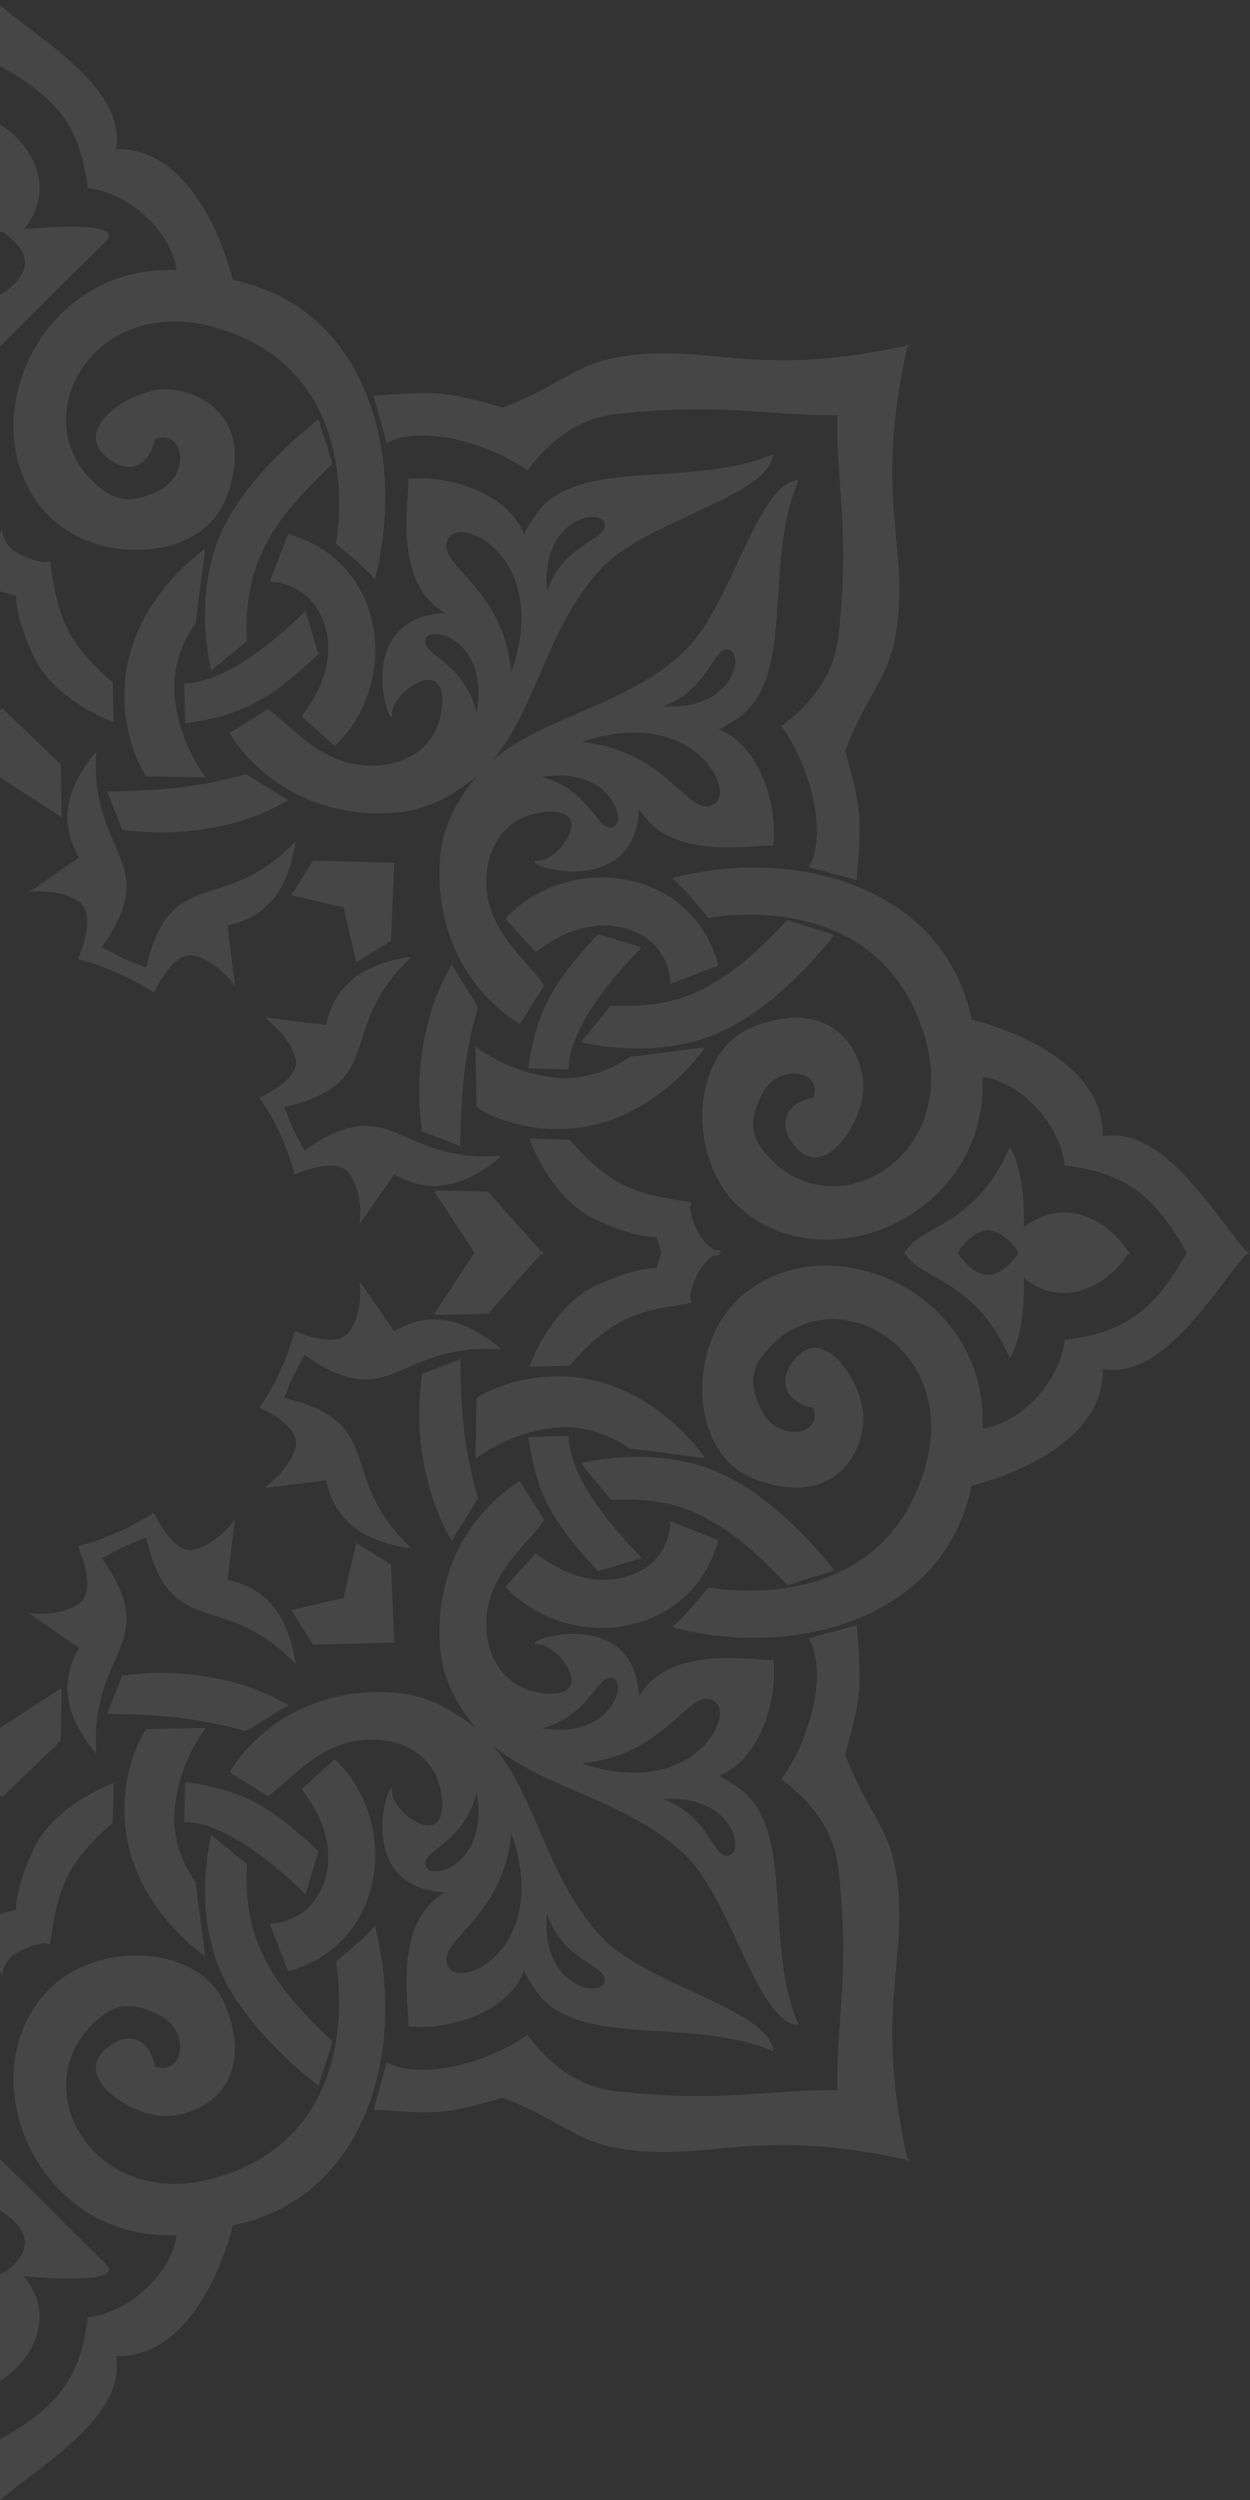 <svg width="120" height="240" viewBox="0 0 120 240" fill="none" xmlns="http://www.w3.org/2000/svg"><rect x="0" y="0" width="120" height="240" fill="#333333" stroke="none"/><g opacity=".1" fill-rule="evenodd" clip-rule="evenodd" fill="#F6F7FB"><path d="M120 120.104h-5.927l-.104.104c-2.808 4.879-5.303 7.681-11.751 8.408-.415 3.839-4.052 7.99-7.898 8.512a16 16 0 0 0 .013-.693c.046-13.129-15.96-19.409-23.83-11.348-2.043 2.131-3.09 5.256-3.08 8.265-.015 3.77 1.627 7.379 5.055 8.655 7.383 2.803 10.399-2.283 10.399-5.916v-.104c0-3.218-4.16-9.759-7.071-4.776-.286.485-.414.961-.403 1.406-.03 1.224.982 2.229 2.69 2.539q.123.384.13.71c-.058 2.144-3.71 2.221-5.017-.295-.601-1.155-.894-2.125-.905-2.993.013-1.036.435-1.928 1.217-2.82 5.497-6.584 15.835-2.051 15.873 7.212a14.2 14.2 0 0 1-.587 3.895c-4.263 14.845-20.797 11.523-20.797 11.523s-2.496 3.114-3.432 3.737l.106.028-.106.076c11.335 3.01 25.997-.519 28.7-13.599 0 0 12.636-2.871 12.585-11.061l-.001-.092-.001-.058c4.65.844 8.613-4.352 11.777-8.499.727-.954 1.412-1.851 2.053-2.608zm-22.149 0h10.607a9 9 0 0 1-.254.402c-2.057 3.075-6.168 5.134-9.928 2.18.038.946.12 5.118-1.257 7.591l-.022-.053-.082.157c-2.018-4.874-5.137-6.656-7.391-7.944-1.347-.77-2.385-1.363-2.696-2.333h4.992c.312.52 1.56 2.284 3.015 2.284s2.808-1.764 3.016-2.284m-28.492 0h-.38l.172-.104h-5.615v.104l-.52 1.661s-1.872-.208-6.032 1.765c-4.159 2.076-6.135 7.578-6.135 7.578l.04-.001-.04.104 3.848-.103s2.495-3.115 5.199-4.36c2.064-.997 4.213-1.313 5.438-1.493.688-.102 1.084-.16 1.01-.272q-.013-.016-.023-.033.049-.032.022-.071c-.057-.076-.086-.193-.091-.341.022-.687.462-1.887 1.027-2.773.624-.934 1.664-1.557 2.08-1.661m-23.71 0h6.552l-.028.031-.004.005c-.447.498-5.37 5.985-5.271 5.985l-5.096.104.07-.108-.173.004zm32.029 37.267.056-.015q-.054-.09-.056-.089l4.575-1.246v.104l.039.454c.132 1.904.224 3.228.221 4.38.005 2.219-.33 3.763-1.387 7.459.884 2.314 1.789 3.945 2.583 5.377.975 1.759 1.784 3.217 2.184 5.271.329 1.704.442 3.245.439 4.739.003 1.688-.146 3.313-.304 5.041-.175 1.923-.363 3.973-.367 6.38.003 3.174.328 6.969 1.417 11.901l.27.278-.219-.049.011.049-.03-.029.03.133-.2-.194c-8.677-1.895-13.825-1.427-18.287-1.02-3.23.294-6.101.555-9.693-.136-2.058-.399-3.519-1.206-5.28-2.18l-.005-.001c-1.442-.798-3.086-1.707-5.425-2.594-5.64 1.608-6.305 1.562-11.819 1.18l-.556-.038 1.248-4.567s1.872 1.349 6.447.415c4.097-.918 6.513-2.642 7.032-3.012.127-.09.141-.1.04.001 2.703 3.634 5.718 5.087 8.526 5.399 6.557.727 10.626.444 14.57.168l.016-.001c2.12-.148 4.206-.293 6.625-.276v-.029l-.003-.524c-.002-2.274.137-4.262.279-6.282.144-2.058.29-4.151.293-6.614-.002-2.224-.12-4.751-.463-7.827-.312-2.802-1.767-5.813-5.407-8.511-.102.101-.092.087-.001-.039l.03-.044-.029-.021c-.102.102-.092.087-.001-.039.371-.519 2.097-2.932 3.017-7.02.235-1.15.326-2.128.33-2.949-.01-2.367-.746-3.383-.746-3.383m-19.03-13.392-2.807-3.425.07-.018-.07-.086s7.175-1.868 13.414 1.038c5.823 2.595 10.814 9.239 10.814 9.239l-.23.073.022.031-4.263 1.349c-2.6-2.699-4.783-4.775-7.28-6.124-2.495-1.558-5.51-2.284-9.67-2.077m5.968-4.396.008.001c1.54.21 2.917.397 2.967.347l-.067-.096q.058 0 .067-.008s-4.991-7.37-13.414-7.681c-5.2-.208-8.423 2.076-8.423 2.076v.104l-.104 5.605v.104c1.976-1.453 4.575-2.595 7.175-2.906 2.808-.519 5.823.622 7.695 1.972.542 0 2.414.254 4.096.482M52.2 145.952l-.032-.051.032-.053-2.288-3.634s-7.175 3.842-7.695 13.392q-.027.545-.026 1.057c-.01 3.61 1.038 6.031 3.146 8.804q.197.264.406.514a13 13 0 0 0-.51-.41c-3.016-2.284-5.615-3.322-9.775-3.114-9.566.519-13.414 7.682-13.414 7.682l3.64 2.283c.523-.307 1.128-.842 1.827-1.459 1.66-1.466 3.845-3.397 6.7-3.835 3.015-.519 7.694.519 8.214 5.502.52 5.294-5.199 1.245-4.783-.934-.52-.519-3.536 9.55 5.095 9.965-4.204 2.398-3.806 8.259-3.597 11.344v.006l.021.313.02.317c.021.364.033.668.02.892 3.847.415 9.667-1.348 11.125-5.393-.006.035.018.283 1.042 1.863 2.233 3.374 6.881 3.671 11.954 3.996 3.67.235 7.562.484 10.923 1.921-.23-2.234-3.882-3.932-7.843-5.772l-.005-.003c-3.212-1.493-6.626-3.079-8.582-5.124-2.847-2.99-4.443-6.673-5.98-10.221-1.31-3.023-2.577-5.948-4.54-8.26 2.289 1.95 5.21 3.212 8.23 4.515 3.555 1.535 7.246 3.129 10.193 5.973 2.05 1.953 3.64 5.364 5.136 8.572 1.844 3.954 3.544 7.6 5.783 7.829l-.047-.109.047.005c-1.44-3.355-1.69-7.24-1.925-10.904-.325-5.064-.623-9.704-4.002-11.933-1.036-.67-1.5-.911-1.708-.996 3.575-1.406 5.318-6.237 5.302-9.951q.003-.623-.059-1.199c-.343.019-.868-.016-1.516-.06l-.014-.001c-3.09-.209-8.962-.606-11.364 3.591-.416-8.616-10.503-5.606-9.983-5.087l.007-.001q-.048.062-.007.106c1.376-.262 3.455 1.909 3.502 3.42-.027.833-.72 1.435-2.566 1.251-4.22-.439-5.615-3.846-5.632-6.707a9 9 0 0 1 .12-1.39c.51-2.831 2.443-5.003 3.916-6.657.632-.71 1.18-1.325 1.492-1.855m5.2 4.879 4.159-1.246-.083-.079.083-.025s-6.967-6.644-6.967-11.626l-3.848.104.015.103-.015.001c.832 6.02 2.808 8.512 6.655 12.768m11.542-2.907-.026-.01.026-.094-4.575-1.764s.103 4.567-5.096 5.501c-3.517.559-6.175-1.276-7.31-2.059-.341-.236-.545-.376-.593-.328l-2.807 3.114.048.05-.048.054c6.03 6.332 17.781 4.983 20.38-4.464m-23.085-4.048-.02-.07.02-.034s-.832-2.803-1.248-6.021c-.416-3.425-.416-7.266-.416-7.266l-3.739 1.451q.03-.007.03.093l-.03.011q.024-.006.028.052-.01.175-.049.532a28 28 0 0 0-.184 3.166 24.6 24.6 0 0 0 .305 3.934c.727 4.878 2.807 8.2 2.807 8.2zm-20.901-8.72c1.238.571 3.438 1.839 3.477 3.405a1.5 1.5 0 0 1-.046.332c-.624 2.283-2.911 3.841-2.911 3.841l.172-.022a5 5 0 0 1-.172.126l5.823-.727c.936 4.256 4.055 5.917 8.11 6.54l-.13-.125.13.021c-3.085-2.905-3.928-5.51-4.644-7.723-.971-3-1.708-5.277-7.483-6.594l.793-1.98 1.144-2.181c4.875 3.425 7.068 2.468 9.985 1.196 2.124-.927 4.632-2.021 8.837-1.715l-.138-.113.138.01c-3.12-2.596-6.448-3.841-10.191-1.661l-3.328-4.776.016.127-.016-.022s.017.11.032.303c.014.167.027.395.029.665-.006.997-.175 2.504-.996 3.703-1.04 1.557-3.952.519-5.304 0-.728 2.699-1.871 5.19-3.327 7.266l.054.025zm12.998 22.525-.104-.103-.005-.014-.307-7.252v-.104l-3.328-2.076-1.226 5.274-5.013 1.161 2.08 3.322 7.799-.207zm20.901 3.426c.304.109.472.439.485.883-.041 1.683-2.172 4.763-7.316 3.934 2.767-.764 4.106-2.435 5.043-3.603.677-.846 1.144-1.428 1.788-1.214m11.74 15.941c-.037-1.735-1.943-4.684-6.93-4.333 2.64.995 3.827 2.792 4.656 4.049.602.912 1.016 1.539 1.66 1.367.382-.101.602-.519.614-1.083m-2.07-13.761c.388.211.587.632.599 1.168-.058 2.646-4.458 7.806-13.254 4.831 4.725-.478 7.417-2.863 9.3-4.532 1.396-1.235 2.348-2.079 3.356-1.467M0 228.581c3.224-2.076 5.407-6.228 2.288-10.069 0 0 10.19 1.038 7.799-1.245-3.014-2.957-5.535-5.474-7.302-7.238-1.77-1.767-2.785-2.78-2.785-2.728v4.879s2.392 1.349 2.392 3.114c0 1.447-1.61 2.615-2.188 2.989l.004-.082a.4.4 0 0 1-.138.088c-.042.015-.07.015-.07.015zm8.423-6.124c-.728 6.436-3.536 8.927-8.423 11.73V240c.758-.64 1.657-1.323 2.612-2.049 4.155-3.158 9.36-7.114 8.515-11.757 8.318.207 11.23-12.561 11.23-12.561 13.102-2.699 16.638-17.232 13.622-28.754-.624.934-3.743 3.426-3.743 3.426s3.327 16.505-11.543 20.761c-11.854 3.425-18.717-9.031-11.23-15.26 1.664-1.453 3.327-1.661 5.927-.311 2.808 1.453 2.392 5.813-.52 4.879-.416-2.284-2.08-3.322-3.847-2.284-4.992 2.907 1.56 7.059 4.783 7.059 3.64 0 8.735-3.01 5.927-10.381-2.288-6.124-12.062-6.539-16.846-1.972-8.215 7.993-1.56 24.394 12.063 23.772-.52 3.841-4.68 7.474-8.527 7.889m11.854-46.298 3.432 2.803c-.208 4.049.52 7.059 2.08 9.758 1.351 2.491 3.431 4.671 6.135 7.266l-1.352 4.256s-6.655-4.982-9.255-10.691c-2.911-6.229-1.04-13.392-1.04-13.392M0 183.737l1.56-.415s-.208-1.869 1.768-6.021c2.08-4.152 7.59-6.125 7.59-6.125l-.103 3.841s-3.12 2.492-4.368 5.191c-.998 2.06-1.315 4.206-1.496 5.428-.101.687-.16 1.082-.272 1.008-.416-.312-2.08.207-3.223.934-1.04.623-1.248 1.868-1.248 1.972v.207c0-.103-.104-.311-.208-.519zm19.306 1.088c-.229-1.681-.485-3.556-.485-4.098-1.351-1.765-2.495-4.775-1.975-7.682.312-2.595 1.456-5.19 2.911-7.162l-5.719.103s-2.288 3.219-2.08 8.409c.312 8.408 7.695 13.391 7.695 13.391.05-.05-.137-1.425-.347-2.961m26.448-12.714c1.248 6.851-4.367 8.512-4.887 7.059-.215-.644.368-1.109 1.215-1.786 1.203-.961 2.94-2.348 3.672-5.273m6.759 11.626c-.624 6.955 5.095 8.097 5.511 6.54.175-.697-.475-1.12-1.41-1.729-1.295-.842-3.136-2.04-4.101-4.811m-3.432-7.786c3.848 10.9-4.783 15.156-6.03 12.873-.618-1.057.242-2.021 1.494-3.422 1.699-1.901 4.117-4.609 4.536-9.451m-19.757 5.918 1.248-4.153c-4.264-3.944-6.76-5.813-12.79-6.643l-.104 3.84c4.991 0 11.646 6.956 11.646 6.956m-3.431 2.803 1.767 4.567c9.463-2.595 10.815-14.325 4.472-20.346l-3.12 2.803c-.048.048.093.251.329.592.784 1.132 2.622 3.785 2.063 7.297-1.04 5.19-5.511 5.087-5.511 5.087m-2.288-18.478 4.055-2.491s-3.327-2.18-8.215-2.803c-3.26-.518-5.835-.245-7.007-.121l-.014.002q-.207.023-.353.035l-.083.008-.116.006q-.132.005-.123-.03l-1.454 3.733s3.847 0 7.279.415a44 44 0 0 1 6.03 1.246m-17.678-4.152-.104 5.086-5.615 5.398-.208-.208v-6.435zm1.664-8.097c1.56-1.142.416-4.256-.104-5.502 2.704-.726 5.2-1.868 7.28-3.218.623 1.246 2.183 4.049 3.95 3.53 2.288-.623 3.848-2.907 3.848-2.907l-.728 5.813c4.264.934 5.927 4.048 6.551 8.097-2.91-3.08-5.52-3.922-7.736-4.637-3.012-.971-5.296-1.708-6.614-7.508l-2.08.83-2.183 1.142c3.43 4.866 2.472 7.055 1.197 9.968-.928 2.12-2.024 4.623-1.717 8.821-2.6-3.114-3.848-6.436-1.664-10.173l-4.783-3.322s2.807.415 4.783-.934"/><path d="M120 120.409h-5.927l-.104-.104c-2.808-4.879-5.303-7.682-11.751-8.409-.415-3.839-4.052-7.989-7.898-8.511q.014.35.013.692c.046 13.13-15.96 19.409-23.83 11.349-2.043-2.132-3.09-5.256-3.08-8.266-.015-3.769 1.627-7.379 5.055-8.654 7.383-2.803 10.399 2.283 10.399 5.916v.104c0 3.218-4.16 9.758-7.071 4.775-.286-.484-.414-.961-.403-1.406-.03-1.223.982-2.228 2.69-2.538q.123-.384.13-.71c-.058-2.144-3.71-2.221-5.017.295-.601 1.155-.894 2.125-.905 2.992.013 1.037.435 1.928 1.217 2.82 5.497 6.585 15.835 2.052 15.873-7.211a14.2 14.2 0 0 0-.587-3.896c-4.263-14.844-20.797-11.522-20.797-11.522s-2.496-3.114-3.432-3.737l.106-.028a2 2 0 0 0-.106-.076c11.335-3.01 25.997.519 28.7 13.599 0 0 12.636 2.871 12.585 11.06l-.001.093-.001.057c4.65-.843 8.613 4.352 11.777 8.5.727.953 1.412 1.851 2.053 2.608zm-22.149-.001.104.001h10.503a9 9 0 0 0-.254-.402c-2.058-3.075-6.168-5.135-9.928-2.181.038-.946.12-5.117-1.257-7.591l-.022.054-.082-.158c-2.018 4.875-5.137 6.657-7.391 7.945-1.347.77-2.385 1.363-2.696 2.333l.104-.001 4.784.001.104-.001c.312-.519 1.56-2.283 3.015-2.283s2.808 1.764 3.016 2.283m-28.492.001h-.38l.172.104h-5.615v-.104l-.52-1.661s-1.872.208-6.032-1.765c-4.159-2.076-6.135-7.578-6.135-7.578l.04.001-.04-.105 3.848.104s2.495 3.114 5.199 4.36c2.064.997 4.213 1.313 5.438 1.493.688.101 1.084.16 1.01.272l-.023.033q.049.032.022.071c-.057.076-.086.193-.091.341.022.686.462 1.886 1.027 2.773.624.934 1.664 1.557 2.08 1.661m-23.71-.001.105.001H52.2l-.028-.031-.004-.005c-.447-.498-5.37-5.985-5.271-5.985l-5.096-.104.07.107-.173-.003zm32.029-37.266.056.015q-.054.09-.056.089l4.575 1.246v-.104l.039-.454c.132-1.904.224-3.229.221-4.38.005-2.22-.33-3.764-1.387-7.46.884-2.313 1.789-3.944 2.583-5.376.975-1.759 1.784-3.217 2.184-5.271.329-1.704.442-3.245.439-4.74.003-1.687-.146-3.312-.304-5.04-.176-1.923-.363-3.973-.367-6.38.003-3.174.328-6.97 1.417-11.901l.27-.278-.219.048.011-.048-.03.029.03-.133-.2.194c-8.677 1.895-13.825 1.427-18.287 1.02-3.23-.294-6.101-.556-9.693.136-2.058.399-3.519 1.206-5.28 2.18l-.005.001c-1.442.798-3.086 1.706-5.425 2.593-5.64-1.608-6.305-1.561-11.819-1.18l-.556.039 1.248 4.567s1.872-1.35 6.447-.415c4.097.918 6.513 2.641 7.032 3.012.127.09.141.1.04-.002 2.703-3.633 5.718-5.086 8.526-5.398 6.557-.727 10.626-.444 14.57-.169l.016.002c2.12.147 4.206.292 6.625.276v.029q-.004.264-.003.524c-.002 2.274.137 4.261.279 6.282.144 2.058.29 4.151.293 6.614-.002 2.223-.12 4.75-.463 7.826-.312 2.803-1.767 5.814-5.407 8.512-.102-.102-.092-.088-.001.04l.03.042-.029.022c-.102-.102-.092-.088-.001.04.371.518 2.097 2.93 3.017 7.02a15 15 0 0 1 .33 2.948c-.01 2.367-.746 3.383-.746 3.383m-19.03 13.391L55.84 99.96l.071.017-.07.087s7.175 1.868 13.414-1.038c5.823-2.596 10.814-9.24 10.814-9.24l-.23-.073.022-.03-4.263-1.35c-2.6 2.7-4.783 4.775-7.28 6.125-2.495 1.557-5.51 2.284-9.67 2.076m5.968 4.397.008-.002c1.54-.209 2.917-.396 2.967-.346l-.067.095q.058 0 .067.009s-4.991 7.37-13.414 7.681c-5.2.208-8.423-2.076-8.423-2.076v-.104l-.104-5.605v-.104c1.976 1.453 4.575 2.595 7.175 2.906 2.808.519 5.823-.622 7.695-1.972.542 0 2.414-.254 4.096-.482M52.2 94.56l-.032.052.032.053-2.288 3.633s-7.175-3.84-7.695-13.391a20 20 0 0 1-.026-1.057c-.01-3.61 1.038-6.032 3.146-8.805q.197-.264.406-.514-.247.21-.51.41c-3.016 2.284-5.615 3.322-9.775 3.115-9.567-.519-13.414-7.682-13.414-7.682l3.64-2.283c.523.307 1.128.841 1.827 1.458 1.66 1.467 3.845 3.397 6.7 3.836 3.015.519 7.694-.52 8.214-5.502.52-5.294-5.199-1.246-4.783.934-.52.519-3.536-9.55 5.095-9.965-4.204-2.399-3.806-8.26-3.597-11.344v-.006l.021-.313.02-.317a9 9 0 0 0 .02-.892c3.847-.416 9.667 1.348 11.125 5.393-.006-.035.018-.283 1.042-1.864 2.233-3.373 6.881-3.67 11.954-3.995 3.67-.235 7.562-.484 10.923-1.922-.23 2.235-3.882 3.933-7.843 5.773l-.005.003c-3.212 1.493-6.626 3.08-8.582 5.124-2.847 2.99-4.443 6.673-5.98 10.22-1.31 3.024-2.577 5.948-4.54 8.26 2.289-1.95 5.21-3.21 8.23-4.514 3.555-1.535 7.246-3.129 10.193-5.973 2.05-1.953 3.64-5.364 5.136-8.572 1.844-3.955 3.544-7.6 5.783-7.83l-.047.11.047-.006c-1.44 3.355-1.69 7.24-1.925 10.905-.325 5.064-.623 9.704-4.002 11.933-1.036.67-1.5.91-1.708.996 3.575 1.406 5.318 6.237 5.302 9.95q.003.625-.059 1.2c-.343-.019-.868.016-1.516.06l-.014.001c-3.09.209-8.962.606-11.364-3.592-.416 8.617-10.503 5.606-9.983 5.087l.007.001q-.048-.062-.007-.105c1.376.262 3.455-1.909 3.502-3.42-.027-.834-.72-1.435-2.566-1.25-4.22.438-5.615 3.844-5.632 6.706a9 9 0 0 0 .12 1.39c.51 2.831 2.443 5.003 3.916 6.656.632.71 1.18 1.325 1.492 1.856m5.2-4.878 4.159 1.245-.083.08.083.025s-6.967 6.643-6.967 11.626l-3.848-.104.015-.104h-.015c.832-6.02 2.808-8.512 6.655-12.768m11.542 2.906-.026.01.026.095-4.576 1.764s.104-4.567-5.095-5.501c-3.517-.559-6.175 1.275-7.31 2.06-.341.235-.545.375-.593.327L48.56 88.23l.048-.05-.048-.054c6.03-6.332 17.781-4.983 20.38 4.463m-23.085 4.049-.02.07.02.034s-.832 2.803-1.248 6.021c-.416 3.425-.416 7.266-.416 7.266l-3.739-1.452q.03.008.03-.092l-.03-.011q.024.006.028-.053a11 11 0 0 0-.049-.531 28 28 0 0 1-.184-3.166 24.6 24.6 0 0 1 .305-3.934c.727-4.879 2.807-8.2 2.807-8.2zm-20.901 8.72c1.238-.571 3.438-1.839 3.477-3.405a1.5 1.5 0 0 0-.046-.332c-.624-2.284-2.911-3.84-2.911-3.84l.172.02c-.109-.082-.172-.125-.172-.125l5.823.727c.936-4.257 4.055-5.918 8.11-6.54l-.13.125.13-.021c-3.085 2.904-3.928 5.51-4.644 7.723-.971 3-1.708 5.277-7.483 6.593l.793 1.981 1.144 2.18c4.875-3.424 7.068-2.468 9.985-1.195 2.124.927 4.632 2.02 8.837 1.714l-.138.114.138-.01c-3.12 2.595-6.448 3.841-10.191 1.661l-3.328 4.775.016-.126-.016.022s.017-.111.032-.304c.014-.166.027-.394.029-.665-.006-.996-.175-2.503-.997-3.702-1.04-1.557-3.95-.519-5.303 0-.728-2.699-1.871-5.19-3.327-7.266l.054-.026zm12.998-22.526-.104.104-.005.013-.307 7.253v.104l-3.328 2.076-1.226-5.274-5.013-1.162 2.08-3.322 7.799.208zm20.901-3.426c.304-.108.472-.439.485-.883-.041-1.682-2.172-4.762-7.316-3.933 2.767.764 4.106 2.435 5.043 3.603.677.845 1.144 1.428 1.788 1.213m11.74-15.94c-.037 1.734-1.943 4.683-6.93 4.333 2.64-.995 3.827-2.792 4.656-4.05.602-.912 1.016-1.539 1.66-1.367.382.102.602.52.614 1.083m-2.07 13.76c.388-.21.587-.631.599-1.167-.058-2.646-4.458-7.807-13.254-4.832 4.725.478 7.417 2.863 9.3 4.532 1.396 1.236 2.348 2.08 3.356 1.467M0 11.931c3.224 2.077 5.407 6.229 2.288 10.07 0 0 10.19-1.038 7.799 1.245a1108 1108 0 0 0-7.302 7.238C1.015 32.25 0 33.264 0 33.212v-4.88s2.392-1.349 2.392-3.114c0-1.447-1.61-2.615-2.188-2.988l.004.082a.4.4 0 0 0-.138-.089C.028 22.21 0 22.21 0 22.21zm8.423 6.125C7.695 11.62 4.887 9.128 0 6.326V.513c.758.64 1.657 1.323 2.612 2.048 4.155 3.159 9.36 7.115 8.515 11.758 8.318-.208 11.23 12.56 11.23 12.56 13.102 2.7 16.638 17.232 13.622 28.755-.624-.934-3.743-3.426-3.743-3.426s3.327-16.505-11.543-20.761C8.84 28.02 1.976 40.478 9.463 46.707c1.664 1.453 3.327 1.66 5.927.31 2.808-1.453 2.392-5.812-.52-4.878-.416 2.283-2.08 3.322-3.847 2.283-4.992-2.906 1.56-7.058 4.783-7.058 3.64 0 8.735 3.01 5.927 10.38-2.288 6.125-12.062 6.54-16.846 1.973-8.215-7.993-1.56-24.395 12.063-23.772-.52-3.84-4.68-7.474-8.527-7.89m11.854 46.297 3.432-2.802c-.208-4.049.52-7.06 2.08-9.758 1.351-2.492 3.431-4.672 6.135-7.267l-1.352-4.256s-6.655 4.983-9.255 10.692c-2.911 6.228-1.04 13.391-1.04 13.391M0 56.776l1.56.415s-.208 1.868 1.768 6.02c2.08 4.153 7.59 6.125 7.59 6.125l-.103-3.84s-3.12-2.492-4.368-5.19c-.998-2.061-1.315-4.207-1.496-5.43-.101-.686-.16-1.082-.272-1.007-.416.312-2.08-.207-3.223-.934-1.04-.623-1.248-1.869-1.248-1.973v-.207c0 .104-.104.311-.208.52zm19.306-1.088c-.229 1.68-.485 3.555-.485 4.097-1.351 1.766-2.495 4.776-1.975 7.683.312 2.595 1.456 5.19 2.911 7.162l-5.719-.104s-2.288-3.218-2.08-8.408c.312-8.409 7.695-13.391 7.695-13.391.05.05-.137 1.425-.347 2.961m26.448 12.714c1.248-6.852-4.367-8.512-4.887-7.059-.215.643.368 1.11 1.215 1.785 1.203.962 2.94 2.349 3.672 5.274m6.759-11.626c-.624-6.955 5.095-8.097 5.511-6.54.175.697-.475 1.12-1.41 1.729-1.295.842-3.136 2.04-4.101 4.81m-3.432 7.785c3.848-10.9-4.783-15.156-6.03-12.872-.618 1.057.242 2.02 1.494 3.421 1.699 1.902 4.117 4.61 4.536 9.451m-19.757-5.917 1.248 4.152c-4.264 3.945-6.76 5.814-12.79 6.644l-.104-3.84c4.991 0 11.646-6.956 11.646-6.956m-3.432-2.803 1.768-4.567c9.463 2.595 10.815 14.325 4.472 20.346l-3.12-2.803c-.048-.048.093-.251.329-.592.784-1.132 2.622-3.785 2.063-7.297-1.04-5.19-5.512-5.087-5.512-5.087m-2.286 18.48 4.055 2.491s-3.327 2.18-8.215 2.803c-3.26.518-5.835.244-7.007.12l-.014-.001-.353-.036-.083-.007-.116-.006q-.132-.005-.123.03l-1.454-3.733s3.847 0 7.279-.415a44 44 0 0 0 6.03-1.246M5.927 78.47l-.104-5.086-5.615-5.398-.208.207v6.436zm1.664 8.097c1.56 1.142.416 4.256-.104 5.502 2.704.726 5.2 1.868 7.279 3.217.624-1.245 2.184-4.048 3.952-3.529 2.287.623 3.847 2.907 3.847 2.907l-.728-5.813c4.264-.934 5.927-4.049 6.551-8.097-2.91 3.08-5.52 3.922-7.736 4.636-3.012.972-5.296 1.709-6.614 7.51l-2.08-.831-2.183-1.142c3.43-4.867 2.472-7.056 1.197-9.968-.928-2.12-2.024-4.623-1.717-8.821-2.6 3.114-3.848 6.436-1.664 10.173l-4.783 3.322s2.807-.415 4.783.934"/></g></svg>